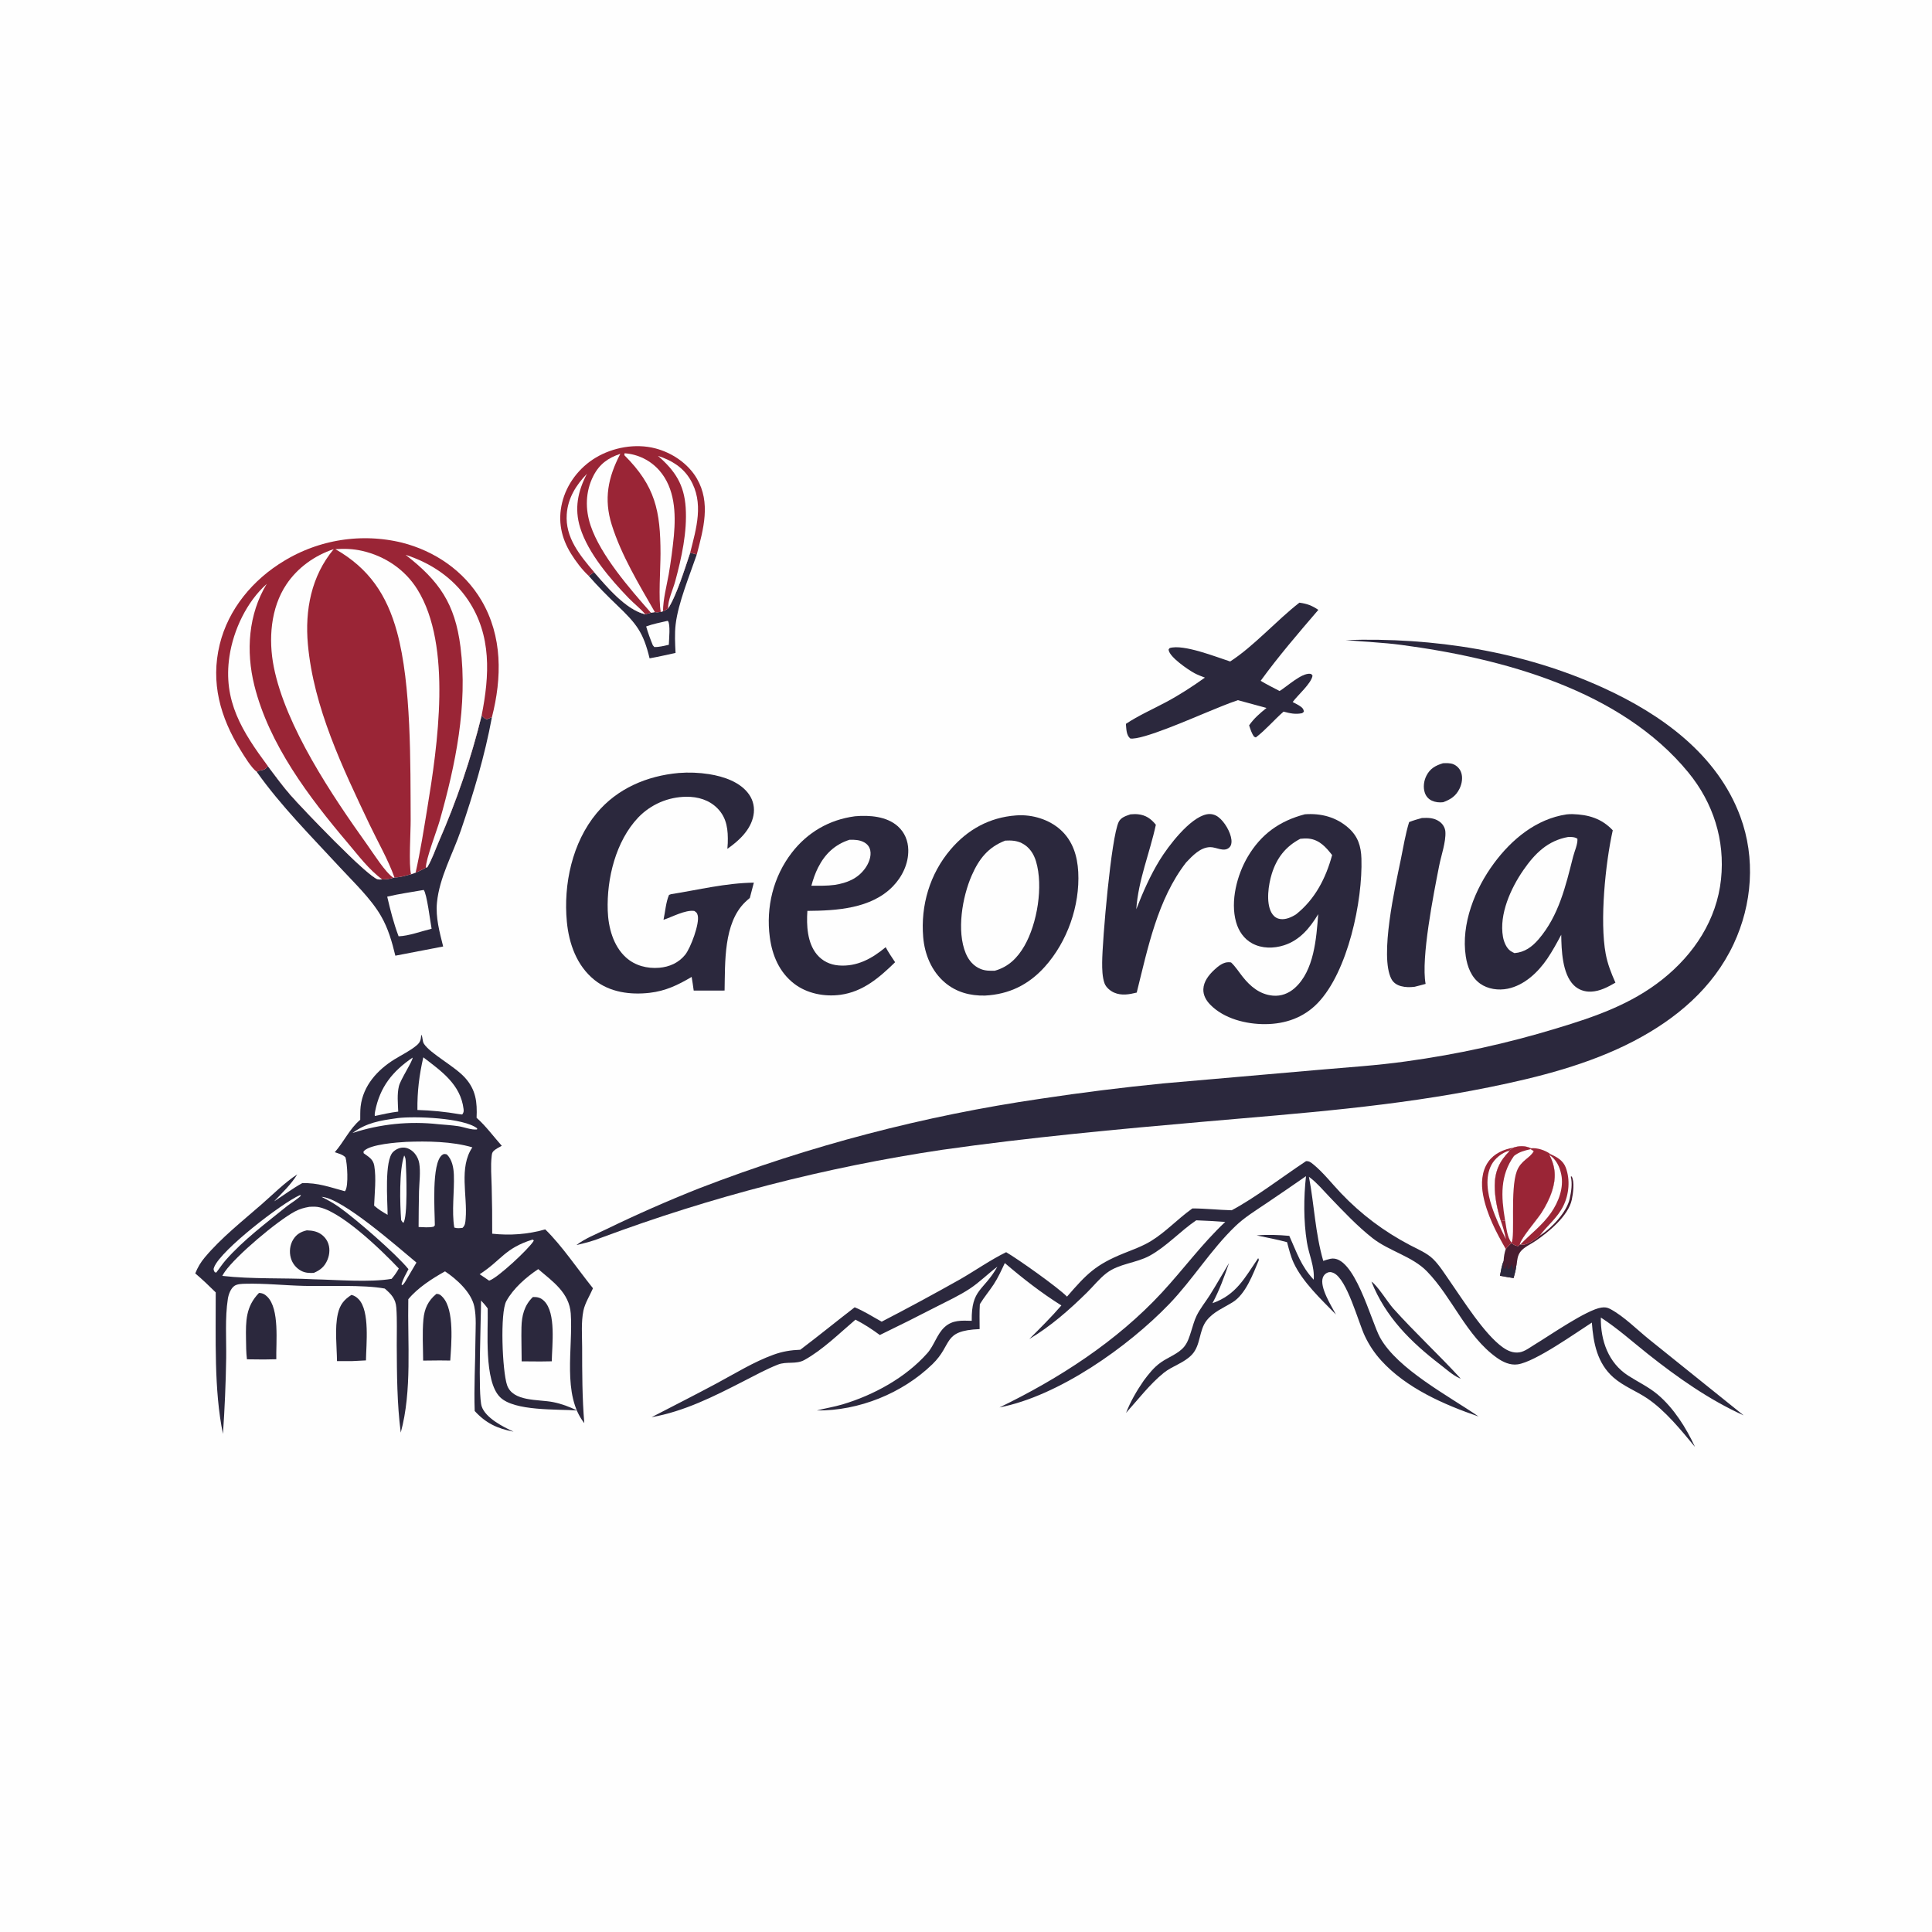 <?xml version="1.0" encoding="utf-8" ?>
<svg xmlns="http://www.w3.org/2000/svg" xmlns:xlink="http://www.w3.org/1999/xlink" width="1024" height="1024">
	<path fill="#FEFEFE" d="M0 0L1024 0L1024 1024L0 1024L0 0Z"/>
	<path fill="#491D30" d="M816.099 654.925C816.216 654.853 816.334 654.783 816.449 654.709C822.463 650.85 830.419 642.482 831.987 635.308C832.811 631.537 833.482 627.417 832.553 623.633L832.992 623.499C834.683 626.191 833.745 632.807 833.077 635.898C831.229 644.449 820.852 652.978 813.927 657.692C811.427 659.393 807.54 661.107 805.765 663.572C804.306 665.6 804.181 667.731 803.882 670.123C803.805 670.74 803.859 670.499 803.61 671.086C803.448 673.193 802.741 675.35 802.232 677.401C799.819 677.055 797.417 676.601 795.015 676.186C795.515 673.439 796.004 670.819 796.947 668.181C797.086 665.962 797.386 664.099 798.09 661.987C798.982 660.828 800.009 659.878 801.073 658.883C802.493 659.768 803.121 660.401 804.818 660.425L805.513 659.587L805.881 659.535C806.208 659.606 806.528 659.723 806.861 659.746C809.503 659.927 814.187 656.676 816.099 654.925Z"/>
	<path fill="#2B283D" d="M796.947 668.181C796.788 669.748 796.682 670.853 797.223 672.382L797.738 672.411C798.422 671.267 799.09 670.13 799.699 668.943C799.348 669.98 798.599 671.536 798.976 672.587L799.678 672.596C800.353 671.852 800.705 671.459 800.89 670.458L800.922 671.212L801.149 669.742C801.668 670.975 801.873 672.03 802.083 673.338C802.484 672.528 802.795 671.852 802.963 670.96L803.61 671.086C803.448 673.193 802.741 675.35 802.232 677.401C799.819 677.055 797.417 676.601 795.015 676.186C795.515 673.439 796.004 670.819 796.947 668.181Z"/>
	<path fill="#2B283D" d="M726.896 679.294C729.756 680.921 735.698 690.43 738.355 693.401C749.826 706.227 762.572 717.972 774.198 730.686C774.011 730.621 773.819 730.569 773.636 730.492C770.089 728.991 766.427 725.636 763.364 723.283C747.704 711.254 734.364 698.044 726.896 679.294Z"/>
	<path fill="#2B283D" d="M764.774 404.539C766.549 404.455 768.72 404.37 770.379 405.083Q770.712 405.228 771.03 405.404Q771.348 405.58 771.647 405.786Q771.947 405.993 772.224 406.227Q772.502 406.461 772.756 406.721Q773.01 406.982 773.237 407.265Q773.464 407.549 773.663 407.853Q773.862 408.158 774.03 408.48Q774.198 408.802 774.334 409.139C775.438 411.905 774.888 415.311 773.622 417.927C771.692 421.911 768.945 423.68 764.921 425.192C762.892 425.439 760.791 425.222 758.913 424.361C757.129 423.542 755.858 422.104 755.213 420.255C754.192 417.328 754.646 413.86 756.035 411.132C757.975 407.319 760.821 405.771 764.774 404.539Z"/>
	<path fill="#9A2536" d="M821.61 611.605C825.098 613.222 828.42 614.972 829.869 618.774C832.331 625.231 831.61 633 828.624 639.105C825.473 645.547 820.224 649.405 816.099 654.925C814.187 656.676 809.503 659.927 806.861 659.746C806.528 659.723 806.208 659.606 805.881 659.535L805.513 659.587C805.967 656.437 814.706 646.376 816.937 642.901C819.266 639.273 821.25 635.436 822.59 631.329C824.836 624.439 824.524 618.575 821.235 612.145L821.61 611.605Z"/>
	<path fill="#FEFEFE" d="M821.235 612.145C824.831 614.54 826.635 618.337 827.498 622.486C828.959 629.515 826.051 637.062 822.08 642.798C817.491 649.426 811.375 653.843 805.881 659.535L805.513 659.587C805.967 656.437 814.706 646.376 816.937 642.901C819.266 639.273 821.25 635.436 822.59 631.329C824.836 624.439 824.524 618.575 821.235 612.145Z"/>
	<path fill="#2B283D" d="M231.255 685.813C231.493 685.816 231.732 685.797 231.968 685.824C233.128 685.954 234.014 686.831 234.758 687.653C240.933 694.489 239.206 712.454 238.642 721.122L233.046 721.059L224.273 721.147C224.238 713.999 223.762 706.474 224.411 699.363C224.931 693.67 226.852 689.458 231.255 685.813Z"/>
	<path fill="#2B283D" d="M186.271 686.329C187.788 686.665 189.045 687.519 190.11 688.637C196.138 694.959 194.07 712.699 193.967 721.043L186.836 721.402L178.613 721.408C178.525 713.48 177.308 703.93 179.1 696.219C180.191 691.521 182.274 688.893 186.271 686.329Z"/>
	<path fill="#2B283D" d="M137.255 685.296C139.112 685.307 140.373 685.999 141.667 687.279C148.273 693.809 146.234 711.483 146.446 720.431L139.875 720.554L130.884 720.462C130.434 716.902 130.446 713.177 130.388 709.582C130.236 700.155 130.266 692.512 137.255 685.296Z"/>
	<path fill="#2B283D" d="M282.46 687.432C284.909 687.389 286.587 687.78 288.373 689.522C294.872 695.864 292.565 713.161 292.452 721.521L286.47 721.61L276.49 721.539C276.497 715.538 276.25 709.518 276.387 703.519C276.529 697.327 277.868 691.835 282.46 687.432Z"/>
	<path fill="#2B283D" d="M666.829 666.893C667.197 667.265 666.979 666.987 667.21 667.883C664.182 675.153 660.27 685.892 653.361 690.194C648.528 693.202 643.286 695.186 639.595 699.816C635.384 705.098 636.514 712.912 631.735 717.995C627.562 722.433 621.412 723.923 616.774 727.67C609.452 733.587 603.143 741.852 596.838 748.839C599.226 742.726 602.493 737.138 606.206 731.744C608.908 728.154 611.54 724.74 615.263 722.112C619.21 719.326 624.664 717.501 627.717 713.689C629.595 711.345 630.428 708.454 631.328 705.644C632.207 702.899 632.961 699.94 634.227 697.348C636.09 693.533 639.005 689.988 641.274 686.384C644.773 680.824 648.006 675.074 651.4 669.445C648.874 676.79 646.314 683.847 642.635 690.724C655.288 686.294 659.767 677.232 666.829 666.893Z"/>
	<path fill="#2B283D" d="M365.803 292.986L369.31 293.877C365.551 304.907 359.468 319.53 358.119 330.854C357.514 335.932 357.812 340.985 358.051 346.075C353.477 347.05 348.9 348.129 344.293 348.932C340.974 335.135 337.372 330.64 327.221 320.926C321.919 315.851 316.792 310.706 311.973 305.165C313.049 304.641 313.912 303.915 314.857 303.19C321.34 310.705 331.852 323.304 342.029 325.581L345.015 324.776L347.087 324.415C348.257 324.681 349.069 324.499 350.229 324.293L351.406 323.993C352.413 323.574 353.217 323.123 354.109 322.494C358.623 315.597 363.022 301.17 365.803 292.986Z"/>
	<path fill="#FEFEFE" d="M353.701 329.085L353.996 329.113C355.446 330.777 354.557 339.101 354.491 341.756C351.981 342.279 349.376 343.034 346.803 342.933L346.019 342.021C344.657 338.719 343.47 335.468 342.48 332.036C346.048 330.679 349.984 329.972 353.701 329.085Z"/>
	<path fill="#9A2536" d="M802.093 608.277C805.358 607.225 808.274 607.185 811.426 608.614C814.631 608.217 819.044 609.655 821.61 611.605L821.235 612.145C824.524 618.575 824.836 624.439 822.59 631.329C821.25 635.436 819.266 639.273 816.937 642.901C814.706 646.376 805.967 656.437 805.513 659.587L804.818 660.425C803.121 660.401 802.493 659.768 801.073 658.883C800.009 659.878 798.982 660.828 798.09 661.987C792.998 653.206 787.998 643.517 786.087 633.466C784.949 627.483 785.226 620.81 788.868 615.685C791.946 611.353 797.001 609.16 802.093 608.277Z"/>
	<path fill="#FEFEFE" d="M799.741 609.94L799.91 610.299C794.737 615.425 792.281 620.995 792.243 628.322C792.211 634.573 793.543 640.802 795.356 646.758C796.547 650.084 797.461 653.297 798.172 656.758C795.316 651.224 792.543 645.176 790.621 639.246C788.421 632.456 786.997 623.91 790.525 617.342C792.331 613.981 796.065 610.953 799.741 609.94Z"/>
	<path fill="#FEFEFE" d="M802.093 608.277C805.358 607.225 808.274 607.185 811.426 608.614L811.262 609.091L812.903 610.127C810.915 613.924 806.152 614.909 803.954 620.719C800.34 630.275 803.113 655.448 801.15 658.613C798.773 655.758 798.413 650.567 797.772 647.021L795.356 646.758C793.543 640.802 792.211 634.573 792.243 628.322C792.281 620.995 794.737 615.425 799.91 610.299L799.741 609.94L802.093 608.277Z"/>
	<path fill="#9A2536" d="M802.093 608.277C805.358 607.225 808.274 607.185 811.426 608.614L811.262 609.091C807.898 609.854 805.244 610.5 802.463 612.668C794.993 623.06 795.635 634.192 797.648 646.293L797.772 647.021L795.356 646.758C793.543 640.802 792.211 634.573 792.243 628.322C792.281 620.995 794.737 615.425 799.91 610.299L799.741 609.94L802.093 608.277Z"/>
	<path fill="#2B283D" d="M753.641 433.558C756.94 433.387 759.968 433.417 762.823 435.366C764.652 436.615 765.958 438.681 766.087 440.908C766.401 446.313 763.877 453.348 762.804 458.786C759.882 473.6 753.061 507.935 755.603 521.486C753.684 522.036 751.74 522.508 749.807 523.01C747.345 523.314 744.994 523.333 742.576 522.681C740.425 522.101 738.563 520.932 737.496 518.927C731.059 506.838 739.585 469.504 742.412 455.753C743.779 449.105 744.873 442.203 746.86 435.722C749.079 434.824 751.341 434.203 753.641 433.558Z"/>
	<path fill="#2B283D" d="M688.707 319.43C692.797 319.978 695.328 320.937 698.753 323.24C688.318 335.395 677.577 347.878 668.169 360.849C671.426 362.797 674.851 364.492 678.215 366.251C682.164 363.863 689.813 356.636 694.386 357.129C695.198 357.216 695.21 357.525 695.671 358.107C695.066 362.245 687.753 368.482 685.147 372.088C686.548 372.851 688.173 373.597 689.45 374.549C690.536 375.359 690.907 375.911 691.099 377.226L690.189 377.992C686.549 378.749 683.824 378.092 680.31 377.175C675.277 381.564 670.93 386.808 665.616 390.857L664.718 390.482C663.356 388.666 662.782 386.582 662.059 384.458C664.616 380.751 667.803 378.034 671.279 375.23L656.112 371.106C650.561 372.962 645.155 375.307 639.732 377.504C632.636 380.367 605.047 392.547 599.035 391.392C596.891 389.587 597.003 386.262 596.745 383.667C603.376 379.251 611.015 375.884 618.053 372.123C625.252 368.277 631.99 363.891 638.624 359.151C636.737 358.412 634.78 357.728 633.001 356.75C629.573 354.866 620.181 348.451 619.44 344.679C619.304 343.985 619.474 344.102 619.995 343.475C627.342 341.291 644.654 348.242 652.006 350.6C664.379 342.667 676.675 328.769 688.707 319.43Z"/>
	<path fill="#2B283D" d="M255.276 379.234C256.306 380.218 256.754 380.947 258.177 381.206L258.79 380.927C259.431 380.641 260.065 380.392 260.724 380.155C256.983 400.435 250.944 420.583 244.278 440.091C239.974 452.685 232.928 464.945 231.604 478.359C230.823 486.271 232.987 494.046 234.884 501.654L209.537 506.535C207.76 499.166 205.736 492.018 201.886 485.406C196.466 476.1 187.546 467.72 180.269 459.836C165.258 443.573 148.883 427.179 136.09 409.089C137.124 408.44 136.651 408.597 137.794 408.395C140.083 407.989 140.49 407.867 142.001 406.102C145.899 411.237 149.716 416.522 153.958 421.379C159.752 428.014 194.727 464.681 200.256 466.048C200.951 466.22 201.866 466.13 202.583 466.098C204.644 466.014 206.523 466.008 208.466 465.211L209.064 465.041C211.882 465.141 215.111 464.019 217.87 463.365L220.285 462.49C222.232 461.785 223.937 460.867 225.739 459.852L226.459 459.651C228.926 455.605 230.586 450.637 232.471 446.277Q239.601 430.037 245.313 413.245Q251.025 396.453 255.276 379.234Z"/>
	<path fill="#FEFEFE" d="M224.564 471.698C226.229 473.446 228.09 488.781 228.758 492.255C223.426 493.549 216.683 496.08 211.265 496.26C208.661 489.37 206.9 482.397 205.23 475.242C211.551 473.732 218.159 472.845 224.564 471.698Z"/>
	<path fill="#2B283D" d="M602.252 481.93C605.719 472.988 609.645 464.017 614.679 455.838C619.234 448.439 630.557 433.473 639.506 431.622C641.687 431.171 643.821 431.651 645.623 432.965C648.988 435.422 652.29 441.038 652.699 445.209C652.841 446.661 652.636 448.222 651.486 449.255C648.674 451.778 644.652 448.95 641.43 449.001C636.186 449.084 632.04 453.581 628.68 457.1C613.5 476.641 608.353 502.61 602.486 526.09C598.538 527.075 594.417 527.804 590.532 526.113C588.487 525.222 586.208 523.343 585.429 521.195C584.219 517.864 584.149 513.567 584.17 510.058C584.237 498.705 588.9 443.749 592.962 435.584C594.151 433.194 596.819 432.442 599.142 431.622C600.439 431.533 601.752 431.44 603.049 431.566C607.259 431.973 610.021 433.916 612.629 437.131C609.391 452.158 603.319 466.388 602.252 481.93Z"/>
	<path fill="#2B283D" d="M452.937 432.679C453.039 432.665 453.139 432.646 453.241 432.637C460.831 431.981 469.981 432.645 475.896 437.969C479.51 441.222 481.312 445.653 481.408 450.476C481.552 457.749 478.19 464.724 473.175 469.858C461.689 481.62 443.358 482.682 427.928 482.792C427.411 490.46 427.846 499.714 432.98 505.901C435.88 509.397 439.956 511.328 444.453 511.699C454.183 512.502 462.214 508.055 469.421 502.031C470.91 504.8 472.692 507.386 474.431 510.002C466.051 518.148 457.454 525.639 445.425 527.265C437.019 528.401 427.718 526.62 420.933 521.39C413.064 515.324 409.286 506.399 408.013 496.747C405.908 480.796 409.856 464.64 419.728 451.869C428.02 441.142 439.542 434.475 452.937 432.679Z"/>
	<path fill="#FEFEFE" d="M450.23 445.101C452.893 445.019 455.599 445.12 457.992 446.433C459.664 447.349 460.838 448.77 461.245 450.648C461.951 453.912 460.432 457.627 458.551 460.234C454.569 465.752 448.944 467.96 442.488 469.003C438.38 469.572 434.186 469.449 430.045 469.47C430.952 466.13 432.048 462.892 433.615 459.798C437.245 452.63 442.479 447.614 450.23 445.101Z"/>
	<path fill="#9A2536" d="M311.973 305.165C308.515 301.982 305.156 297.513 302.667 293.5C297.452 285.088 295.605 276.171 297.924 266.485C300.296 256.582 306.957 247.859 315.661 242.623C324.882 237.075 336.844 234.927 347.319 237.64C356.164 239.932 364.713 245.666 369.35 253.63C376.836 266.486 372.809 280.462 369.31 293.877L365.803 292.986C363.022 301.17 358.623 315.597 354.109 322.494C353.217 323.123 352.413 323.574 351.406 323.993L350.229 324.293C349.069 324.499 348.257 324.681 347.087 324.415L345.015 324.776L342.029 325.581C331.852 323.304 321.34 310.705 314.857 303.19C313.912 303.915 313.049 304.641 311.973 305.165Z"/>
	<path fill="#FEFEFE" d="M348.742 241.632C355.796 243.917 361.855 247.517 365.782 254.029C373.282 266.464 369.054 279.984 365.803 292.986C363.022 301.17 358.623 315.597 354.109 322.494C353.927 318.174 356.716 312.388 357.868 308.138C361.244 295.677 364.28 282.003 363.427 269.039C362.626 256.859 357.829 249.52 348.742 241.632Z"/>
	<path fill="#FEFEFE" d="M314.857 303.19C307.354 294.309 299.51 284.954 300.391 272.523C300.994 264.015 305.304 257.121 311.076 251.133C306.252 260.376 304.335 269.512 307.502 279.678C311.736 293.269 323.456 306.9 333.284 317.076C336.059 319.95 339.483 322.555 342.029 325.581C331.852 323.304 321.34 310.705 314.857 303.19Z"/>
	<path fill="#FEFEFE" d="M331.043 240.239Q331.702 240.285 332.359 240.363Q333.015 240.441 333.667 240.552Q334.318 240.662 334.964 240.804Q335.609 240.945 336.247 241.119Q336.885 241.292 337.514 241.496Q338.143 241.7 338.76 241.935Q339.378 242.169 339.984 242.434Q340.59 242.698 341.182 242.992Q341.774 243.286 342.351 243.608Q342.928 243.93 343.489 244.28Q344.049 244.63 344.592 245.007Q345.135 245.384 345.659 245.787Q346.183 246.19 346.686 246.619Q347.19 247.047 347.672 247.499Q348.154 247.951 348.613 248.427Q349.072 248.902 349.508 249.399C357.747 258.899 358.235 271.964 357.181 283.873Q356.17 294.233 354.419 304.493C353.26 310.91 351.487 317.461 351.406 323.993L350.229 324.293C348.918 318.003 350.091 300.926 350.086 293.455C350.069 270.695 347.304 257.611 330.914 241.257L331.043 240.239Z"/>
	<path fill="#FEFEFE" d="M345.015 324.776C333.94 312.201 318.354 294.352 313.05 278.599C310.113 269.875 310.252 260.556 314.489 252.26C317.698 245.979 322.272 242.71 328.78 240.542C322.276 253.001 319.937 264.47 324.241 278.176C329.311 294.318 338.704 309.81 347.087 324.415L345.015 324.776Z"/>
	<path fill="#2B283D" d="M359.708 409.7Q363.753 409.38 367.807 409.537Q371.862 409.693 375.87 410.323C383.509 411.541 392.398 414.45 397.015 421.074C399.312 424.369 400.089 428.257 399.348 432.201C397.911 439.849 391.631 445.674 385.516 449.896C385.62 448.897 385.698 447.911 385.729 446.907C385.943 440.042 385.378 433.638 380.288 428.459C375.888 423.982 369.911 422.227 363.75 422.304Q362.86 422.311 361.971 422.362Q361.083 422.413 360.198 422.509Q359.313 422.605 358.433 422.744Q357.554 422.884 356.683 423.067Q355.812 423.25 354.951 423.477Q354.09 423.703 353.242 423.972Q352.393 424.241 351.559 424.552Q350.725 424.863 349.908 425.216Q349.09 425.568 348.292 425.96Q347.493 426.353 346.714 426.785Q345.936 427.217 345.18 427.687Q344.424 428.157 343.693 428.665Q342.962 429.172 342.256 429.715Q341.551 430.258 340.874 430.836Q340.197 431.413 339.549 432.024Q338.901 432.635 338.285 433.277C326.358 445.85 321.525 465.701 322.109 482.657C322.414 491.526 325.011 501.404 331.832 507.528C336.64 511.845 343.062 513.468 349.414 512.938C354.825 512.486 359.734 510.294 363.177 506.016C366.03 502.469 370.927 489.427 369.8 485.155C369.43 483.754 369.115 483.588 367.985 482.821C363.221 482.157 356.253 486.006 351.671 487.517C352.596 483.298 352.9 478.272 354.592 474.332L355.609 473.949C370.343 471.612 384.538 468.03 399.555 467.823Q398.52 471.896 397.418 475.951Q396.128 477.002 394.926 478.153C383.437 489.341 384.364 510.109 384.046 525.011Q375.862 524.959 367.679 525.023C367.39 522.605 366.96 520.193 366.59 517.786C359.352 522.085 352.751 525.254 344.303 526.217C334.137 527.375 323.258 525.984 315.07 519.392C305.693 511.842 301.555 500.2 300.444 488.547C298.558 468.762 303.283 446.595 316.2 431.046C327.133 417.885 342.955 411.21 359.708 409.7Z"/>
	<path fill="#2B283D" d="M691.601 431.592C700.161 430.949 708.292 433.076 714.789 438.88C719.76 443.322 721.375 448.517 721.583 455.013C722.301 477.46 714.44 515.008 698.405 531.651C690.935 539.405 681.232 542.74 670.633 542.813C660.491 542.883 648.665 539.941 641.383 532.419C639.238 530.202 637.682 527.45 637.801 524.286C637.957 520.177 640.696 516.746 643.571 514.053C645.647 512.109 648.507 509.77 651.517 510.007C651.843 510.033 652.167 510.075 652.492 510.109C654.871 512.346 656.638 515.184 658.663 517.736C662.769 522.912 667.796 527.099 674.665 527.712C679.018 528.1 683.009 526.556 686.241 523.675C696.528 514.507 697.692 497.361 698.678 484.532C694.292 491.797 688.939 498.354 680.518 501.033C675.05 502.772 668.87 502.805 663.729 500.04C659.301 497.659 656.482 493.465 655.141 488.695C652.019 477.59 655.654 463.67 661.388 453.99C668.461 442.049 678.284 435.073 691.601 431.592Z"/>
	<path fill="#FEFEFE" d="M689.18 444.577C690.717 444.407 692.196 444.314 693.74 444.49C699.348 445.127 702.8 449.034 706.051 453.205C702.733 465.458 696.989 476.656 686.895 484.652C686.615 484.819 686.337 484.99 686.055 485.153C683.572 486.587 680.437 487.764 677.572 486.885C675.867 486.362 674.657 485.145 673.826 483.598C670.922 478.191 672.31 468.826 674.069 463.159C676.666 454.797 681.375 448.659 689.18 444.577Z"/>
	<path fill="#2B283D" d="M830.273 431.651C831.383 431.525 832.447 431.474 833.563 431.507C841.935 431.758 848.908 433.822 854.8 440.072C850.886 457.457 847.819 488.213 851.055 505.558C852.065 510.975 853.983 515.811 856.213 520.83C852.229 523.125 848.041 525.384 843.335 525.586C839.9 525.734 836.574 524.605 834.117 522.158C828.008 516.074 827.596 503.518 827.49 495.437C825.181 499.768 822.886 503.971 820.145 508.051C815.231 515.307 807.969 522.222 799.106 524.037C794.213 525.039 788.573 524.273 784.459 521.309C779.797 517.95 777.732 512.388 776.894 506.897C774.277 489.752 781.786 471.113 791.841 457.546C801.291 444.795 814.226 434.08 830.273 431.651Z"/>
	<path fill="#FEFEFE" d="M831.238 443.601C832.867 443.566 834.701 443.599 836.065 444.555C836.301 447.389 834.5 451.236 833.782 454.062C829.854 469.532 826.255 485.255 815.53 497.779C812.067 501.824 808.122 504.742 802.704 505.169C801.96 504.814 801.184 504.447 800.514 503.962C798.332 502.382 797.058 499.092 796.605 496.54C794.477 484.555 800.806 470.71 807.452 461.12C813.539 452.336 820.359 445.523 831.238 443.601Z"/>
	<path fill="#2B283D" d="M538.392 432.205C538.624 432.187 538.856 432.167 539.088 432.153C547.225 431.655 556.052 434.328 562.123 439.819C568.613 445.69 571.038 453.694 571.486 462.161C572.433 480.019 565.699 499.163 553.727 512.458C545.187 521.943 534.822 527.025 522.068 527.674C514.228 527.842 506.928 525.93 500.864 520.81C493.762 514.813 490.077 505.838 489.313 496.723C487.898 479.852 492.831 463.156 503.867 450.201C512.883 439.62 524.51 433.246 538.392 432.205Z"/>
	<path fill="#FEFEFE" d="M532.789 445.546C535.893 445.375 538.852 445.499 541.677 446.947C545.578 448.949 547.899 452.475 549.125 456.6C553.037 469.76 549.762 489.434 543.016 501.247C539.374 507.625 534.521 512.495 527.273 514.503C524.687 514.562 522.277 514.587 519.824 513.609C516.044 512.101 513.446 509.043 511.897 505.352C506.927 493.508 510.041 475.382 515.037 464C518.862 455.282 523.719 449.029 532.789 445.546Z"/>
	<path fill="#2B283D" d="M692.237 615.423C693.88 615.358 694.723 616.038 695.945 617.027C701.349 621.403 705.929 627.353 710.745 632.407C721.488 643.679 733.444 652.626 747.206 659.88C751.239 662.005 756.317 664.093 759.59 667.326C762.925 670.619 765.481 674.782 768.155 678.612C775.412 689.006 786.644 707.059 796.456 714.081C799.077 715.957 802.022 717.263 805.301 716.776C808.221 716.342 811.111 714.015 813.606 712.516C821.224 707.94 841.033 694.139 848.772 693.042C850.575 692.787 851.847 692.925 853.463 693.794C860.856 697.765 867.685 704.788 874.248 710.044L924.182 750.181C905.861 741.915 889.091 730.079 873.405 717.637C865.251 711.168 857.236 703.954 848.483 698.318C848.297 710.437 852.421 722.353 863.03 729.156C868.263 732.512 873.817 735.099 878.614 739.133C887.074 746.246 893.825 756.956 898.381 766.905C891.034 758.042 882.671 747.65 873.104 741.195C867.259 737.251 860.482 734.763 855.143 730.075C846.568 722.544 844.507 711.856 843.717 701C835.351 706.343 813.693 721.82 804.387 723.147C800.365 723.721 796.512 721.882 793.315 719.604C777.18 708.103 769.823 687.727 756.3 673.836C748.532 665.855 736.239 663.129 727.435 656.203C719.257 649.771 711.991 641.994 704.79 634.509C701.421 631.008 698.115 626.997 694.228 624.079C694.078 623.966 693.925 623.859 693.773 623.749C696.617 638.74 697.059 653.438 701.349 668.294C702.601 667.894 703.896 667.434 705.185 667.175C717.768 664.648 726.73 700.492 731.502 709.014C740.874 725.755 767.778 739.838 783.675 750.769C765.333 744.488 745.263 735.682 732.026 721.052Q729.405 718.17 727.241 714.931Q725.076 711.692 723.416 708.168C719.897 700.804 714.021 677.999 706.846 674.717C705.624 674.158 704.576 674.01 703.337 674.635Q702.957 674.827 702.62 675.087Q702.283 675.346 702.001 675.665Q701.719 675.984 701.502 676.35Q701.285 676.716 701.141 677.116C699.299 682.246 705.689 692.229 708.07 696.7C700.345 688.828 690.3 679.399 685.642 669.273C684.059 665.832 683.156 662.028 682.162 658.381C676.88 656.931 671.416 655.946 666.059 654.793C671.867 654.286 677.55 654.511 683.349 655.034C687.376 663.911 689.51 670.999 696.302 678.274C696.82 671.151 693.765 665.195 692.674 658.307C690.886 647.028 690.968 634.754 692.203 623.393Q681.624 630.742 670.948 637.95C665.4 641.7 659.638 645.222 654.788 649.877C641.718 662.421 632.221 678.15 619.717 691.158C597.881 713.846 561.101 739.918 529.751 745.964C561.269 730.706 591.901 710.948 615.815 685.1C627.306 672.68 637.006 659.308 649.401 647.645Q641.727 647.072 634.036 646.789C625.581 652.506 618.282 660.692 609.338 665.573C602.103 669.522 593.189 669.663 586.509 674.756C582.697 677.663 579.518 681.728 576.092 685.095C566.696 694.325 556.902 702.959 545.535 709.722C551.375 703.9 557.155 698.16 562.554 691.919C551.909 685.243 542.116 677.603 532.575 669.449C530.736 673.334 529.021 677.18 526.657 680.788C524.319 684.356 521.545 687.586 519.337 691.247C519.057 695.616 519.222 700.064 519.223 704.443C499.266 705.271 505.172 712.415 494.226 723.033C478.218 738.561 455.154 747.81 432.914 747.585C437.462 746.402 442.088 745.694 446.612 744.342C463.071 739.425 479.989 730.201 491.483 717.232C495.155 713.089 496.611 707.063 500.679 703.371C504.923 699.519 509.702 699.926 515.039 700.054C514.793 683.002 521.269 684.422 528.62 671.388C523.612 675.107 519.286 679.558 514.03 683.023C508.422 686.719 502.199 689.582 496.227 692.637Q481.377 700.311 466.328 707.585C462.224 704.547 457.965 701.779 453.422 699.444C445.008 706.588 435.958 715.539 426.312 720.84C421.906 723.262 416.884 721.443 412.274 723.275C405.92 725.8 399.869 729.12 393.791 732.234C378.28 740.182 362.668 748.064 345.35 751.142C356.841 745.191 368.366 739.366 379.78 733.248C389.593 727.988 399.567 721.773 410.034 718.001C414.801 716.284 419.125 715.586 424.17 715.389C433.904 708.045 443.334 700.328 452.997 692.897C457.905 694.882 462.663 697.961 467.314 700.514Q488.31 689.642 508.91 678.038C517.027 673.359 524.889 667.822 533.281 663.686C539.483 667.295 560.61 682.222 565.536 687.239C575.949 675.237 580.64 670.345 595.51 664.328C600.413 662.344 605.536 660.546 610.063 657.771C617.793 653.033 624.135 646.145 631.491 640.861L632.016 640.489C638.929 640.498 645.895 641.302 652.825 641.467C665.268 634.857 680.089 623.453 692.237 615.423Z"/>
	<path fill="#2B283D" d="M713.252 339.246C759.845 337.765 806.94 345.057 849.561 364.473C880.52 378.575 910.233 399.811 922.431 432.863C930.553 454.871 928.739 479.269 918.84 500.395C907.916 523.707 888.335 540.134 865.855 551.84C842.141 564.189 815.338 570.974 789.29 576.263C738.794 586.514 689.665 590.008 638.559 594.474C592.191 598.526 545.515 602.847 499.425 609.416Q476.291 612.864 453.368 617.514Q430.446 622.164 407.797 628.004Q385.148 633.845 362.835 640.859Q340.522 647.874 318.606 656.043C314.429 657.75 309.902 658.889 305.515 659.914C310.025 656.423 316.024 654.092 321.139 651.612Q345.445 639.799 370.568 629.841Q381.52 625.613 392.585 621.693Q403.651 617.773 414.822 614.165Q425.994 610.557 437.262 607.263Q448.529 603.969 459.885 600.992Q471.241 598.015 482.676 595.357Q494.11 592.699 505.615 590.363Q517.12 588.026 528.685 586.013Q540.251 584 551.868 582.311Q584.057 577.444 616.453 574.24L698.612 567.068C714.118 565.702 729.814 564.732 745.225 562.557Q765.514 559.78 785.516 555.388Q805.518 550.997 825.104 545.02C845.239 538.946 864.533 532.328 881.227 519.009C897.896 505.71 909.909 487.539 912.179 466.006C914.363 445.291 908.054 425.538 894.881 409.45C859.054 365.695 796.199 348.89 742.545 341.792C732.825 340.506 723.007 340.191 713.252 339.246Z"/>
	<path fill="#2B283D" d="M223.282 548.399C224.213 549.881 223.748 551.804 224.747 553.306C228.234 558.551 240.952 565.108 246.461 571.208C252.296 577.67 252.961 584.187 252.6 592.459C257.417 596.675 261.659 602.476 265.95 607.298C264.528 608.062 262.894 608.887 261.694 609.975C260.786 610.799 260.724 611.659 260.589 612.814C259.984 618.02 260.483 623.675 260.598 628.924Q260.947 641.405 260.873 653.89C270.367 654.904 279.76 654.253 288.976 651.597C297.718 660.05 306.455 673.089 314.293 682.806C312.696 686.544 310.058 690.646 309.238 694.596C307.949 700.802 308.539 707.742 308.544 714.083C308.554 727.586 308.568 740.816 309.684 754.295C297.799 739.198 303.816 714.337 302.512 696.192C301.721 685.177 292.961 679.232 285.272 672.66C278.89 676.919 272.141 682.8 268.367 689.594C264.945 695.754 266.241 726.67 268.735 734.076C271.765 743.069 285.366 741.588 293.129 743.142C297.691 744.055 301.681 745.571 305.867 747.585C295.255 746.795 272.63 748.03 265.059 740.537C256.371 731.937 258.809 705.239 258.482 693.494C257.433 691.966 256.229 690.664 254.967 689.311C254.965 699.041 253.244 739.275 255.311 745.427C257.381 751.589 266.651 756.253 272.205 758.817C263.637 757.18 257.533 754.347 251.603 747.861C251.149 735.378 251.925 722.646 251.991 710.128C252.028 704.413 252.571 698.049 251.377 692.445C249.78 684.958 242.086 677.983 235.872 673.846C229.085 677.634 221.383 682.57 216.407 688.619C215.942 711.716 218.491 736.967 212.405 759.323C210.433 744.063 210.367 728.409 210.286 713.048C210.251 706.467 210.531 699.719 210.064 693.165C209.721 688.361 207.377 685.94 203.932 682.965C192.824 680.865 173.436 681.835 161.316 681.55C150.918 681.306 140.318 680.141 129.942 680.418C128.172 680.465 125.682 680.505 124.176 681.593C122.231 682.999 121.112 686.162 120.762 688.428C119.2 698.52 120.015 709.678 119.878 719.888Q119.562 739.959 118.172 759.984C113.332 736.821 114.442 708.795 114.338 685C110.8 681.486 107.291 678.158 103.49 674.925C104.793 671.711 106.317 669.105 108.537 666.454C117.231 656.075 128.592 647.124 138.751 638.232C144.778 632.958 150.858 626.839 157.549 622.445C154.279 627.8 149.573 632.223 145.27 636.742C150.291 633.58 154.937 629.968 160.162 627.108C168.383 626.786 174.981 629.286 182.775 631.378C182.864 631.273 182.967 631.179 183.041 631.063C184.791 628.33 184.073 616.686 183.112 613.436C181.618 611.865 179.441 611.393 177.438 610.705C182.339 605.107 185.253 598.294 190.931 593.512C190.975 591.178 190.866 588.771 191.142 586.451C192.459 575.381 200.02 567.077 209.175 561.419C212.98 559.068 217.327 556.99 220.766 554.115C222.896 552.333 223.039 551.046 223.282 548.399Z"/>
	<path fill="#FEFEFE" d="M214.234 612.398C214.996 613.621 215.009 614.794 215.087 616.179C215.356 620.976 216.222 645.408 213.744 648.172C213.293 647.72 212.978 647.228 212.618 646.704C211.984 637.913 211.471 620.322 214.234 612.398Z"/>
	<path fill="#FEFEFE" d="M158.989 633.421L159.487 633.569C159.378 634.453 153.382 638.263 152.235 639.191C141.104 648.204 129.128 657.095 119.64 667.881C117.788 669.986 116.301 672.341 114.562 674.537L113.787 674.237C113.177 673.017 112.985 672.885 113.534 671.54C117.272 662.381 149.44 637.6 158.989 633.421Z"/>
	<path fill="#FEFEFE" d="M210.317 592.685C210.414 592.666 210.511 592.64 210.609 592.628C219.745 591.493 245.816 592.443 252.921 598.067L252.822 598.627C249.605 598.944 246.017 597.352 242.807 596.883C239.364 596.381 235.844 596.16 232.377 595.86Q229.51 595.537 226.629 595.368Q223.749 595.199 220.863 595.185Q217.978 595.17 215.096 595.31Q212.214 595.45 209.343 595.744Q206.473 596.038 203.622 596.485Q200.772 596.932 197.949 597.531Q195.126 598.13 192.34 598.879Q189.553 599.629 186.811 600.526C194.393 595.026 201.286 593.932 210.317 592.685Z"/>
	<path fill="#FEFEFE" d="M282.281 656.993L282.933 657.466C282.86 657.606 282.797 657.753 282.715 657.888C280.307 661.854 263.79 677.379 259.254 678.778L258.176 678.037L254.236 675.371C265.927 667.803 267.358 661.67 282.281 656.993Z"/>
	<path fill="#FEFEFE" d="M170.432 634.358C181.357 634.891 210.757 660.949 220.721 669.192L214.688 679.462C214.218 680.245 213.856 680.673 213.118 681.213L212.812 680.703C213.633 677.853 215.119 675.283 216.491 672.67C209.778 664.451 188.693 646.148 179.814 639.85C176.819 637.725 173.711 635.998 170.432 634.358Z"/>
	<path fill="#FEFEFE" d="M218.701 560.553C218.789 562.369 212.307 572.084 211.431 575.7C210.398 579.966 210.898 584.816 211.065 589.173C206.906 589.645 202.764 590.655 198.663 591.488C198.53 590.551 198.651 589.877 198.835 588.949C201.386 576.086 208.047 567.788 218.701 560.553Z"/>
	<path fill="#FEFEFE" d="M224.362 560.402C233.947 567.739 244.115 574.777 245.698 587.794C245.853 589.066 245.741 589.709 244.982 590.713L243.386 590.522Q232.39 588.636 221.239 588.316C221.131 578.571 222.189 569.861 224.362 560.402Z"/>
	<path fill="#FEFEFE" d="M215.287 605.215C226.48 604.79 239.62 604.943 250.362 608.121C243.115 618.796 247.83 633.724 246.807 645.893C246.643 647.848 246.604 649.51 245.111 650.811C243.595 650.941 242.258 651.145 240.787 650.631C239.322 642.014 240.891 631.547 240.559 622.67C240.418 618.9 239.636 614.489 236.753 611.831C235.716 611.614 235.25 611.447 234.318 612.171C228.594 616.617 230.442 641.8 230.473 649.444L229.861 650.162C227.303 650.757 224.482 650.42 221.869 650.336Q221.897 640.856 222.086 631.378C222.227 626.636 222.976 621.221 222.204 616.539C221.908 614.742 221.092 612.967 219.959 611.545C218.562 609.792 216.524 608.433 214.248 608.256C212.098 608.089 209.916 609.048 208.379 610.523C203.638 615.071 205.406 636.579 205.441 643.872C202.855 642.429 200.522 640.967 198.293 639.003C198.541 632.302 199.47 624.589 198.389 617.973C197.8 614.362 195.485 613.244 192.746 611.233C192.676 610.378 192.488 610.467 193.054 609.912C196.541 606.493 210.457 605.481 215.287 605.215Z"/>
	<path fill="#FEFEFE" d="M163.93 639.646Q165.467 639.533 167.008 639.581C178.982 639.896 202.886 663.285 211.371 672.322C210.271 674.363 209.073 676.047 207.57 677.811C195.892 679.806 178.42 678.306 166.202 678.042C150.191 677.216 133.722 678.06 117.828 676.248Q118.458 675.033 119.256 673.921C125.235 665.446 146.885 647.145 156.328 642.097C158.834 640.758 161.167 640.133 163.93 639.646Z"/>
	<path fill="#2B283D" d="M162.629 652.106C164.157 652.156 165.636 652.288 167.112 652.716Q167.636 652.865 168.141 653.068Q168.646 653.27 169.127 653.525Q169.608 653.78 170.059 654.083Q170.511 654.387 170.928 654.737Q171.346 655.086 171.724 655.477Q172.102 655.869 172.438 656.298Q172.773 656.726 173.061 657.188Q173.35 657.65 173.588 658.139C174.998 661.102 174.828 664.672 173.589 667.66C172.076 671.31 169.848 673.147 166.295 674.667C163.942 674.763 161.8 674.702 159.669 673.583Q159.17 673.32 158.7 673.008Q158.229 672.696 157.793 672.338Q157.357 671.98 156.96 671.58Q156.562 671.18 156.207 670.741Q155.852 670.303 155.543 669.83Q155.235 669.358 154.975 668.857Q154.716 668.356 154.509 667.831Q154.302 667.306 154.149 666.763C153.223 663.519 153.636 659.771 155.449 656.901C157.221 654.096 159.478 652.847 162.629 652.106Z"/>
	<path fill="#9A2536" d="M136.09 409.089C133.11 406.844 129.441 400.721 127.467 397.532C116.735 380.2 111.527 361.774 116.448 341.586C121.035 322.761 134.109 307.188 150.52 297.319Q151.386 296.792 152.265 296.286Q153.144 295.78 154.034 295.296Q154.925 294.812 155.828 294.35Q156.73 293.888 157.644 293.448Q158.557 293.008 159.482 292.591Q160.406 292.174 161.34 291.779Q162.274 291.385 163.217 291.013Q164.161 290.642 165.113 290.294Q166.065 289.945 167.026 289.621Q167.986 289.296 168.954 288.995Q169.922 288.694 170.898 288.417Q171.873 288.139 172.855 287.886Q173.837 287.633 174.824 287.404Q175.812 287.175 176.805 286.97Q177.798 286.765 178.796 286.585Q179.794 286.404 180.795 286.249Q181.797 286.093 182.803 285.961Q183.808 285.83 184.816 285.724Q185.825 285.617 186.835 285.535Q187.846 285.454 188.858 285.397Q189.871 285.34 190.884 285.308Q191.897 285.276 192.911 285.268Q193.925 285.261 194.939 285.279Q195.953 285.296 196.966 285.339Q197.979 285.381 198.99 285.449Q200.002 285.516 201.012 285.608Q202.022 285.7 203.029 285.817Q204.036 285.934 205.04 286.076Q206.044 286.217 207.044 286.383Q208.044 286.55 209.04 286.74Q210.036 286.931 211.027 287.146Q212.018 287.361 213.003 287.6C230.444 292.012 245.942 302.597 255.16 318.211C266.387 337.227 266.08 359.273 260.724 380.155C260.065 380.392 259.431 380.641 258.79 380.927L258.177 381.206C256.754 380.947 256.306 380.218 255.276 379.234Q251.025 396.453 245.313 413.245Q239.601 430.037 232.471 446.277C230.586 450.637 228.926 455.605 226.459 459.651L225.739 459.852C223.937 460.867 222.232 461.785 220.285 462.49L217.87 463.365C215.111 464.019 211.882 465.141 209.064 465.041L208.466 465.211C206.523 466.008 204.644 466.014 202.583 466.098C201.866 466.13 200.951 466.22 200.256 466.048C194.727 464.681 159.752 428.014 153.958 421.379C149.716 416.522 145.899 411.237 142.001 406.102C140.49 407.867 140.083 407.989 137.794 408.395C136.651 408.597 137.124 408.44 136.09 409.089Z"/>
	<path fill="#FEFEFE" d="M214.967 294.077C228.319 298.36 240.157 306.248 248.067 318.014C260.683 336.778 259.469 357.983 255.276 379.234Q251.025 396.453 245.313 413.245Q239.601 430.037 232.471 446.277C230.586 450.637 228.926 455.605 226.459 459.651L225.739 459.852C225.587 455.654 231.622 440.008 233.017 435.085C241.422 405.421 247.986 373.829 244.068 342.876C241.158 319.885 232.796 307.912 214.967 294.077Z"/>
	<path fill="#FEFEFE" d="M142.001 406.102C128.426 387.747 118.042 371.581 121.627 347.794C123.724 333.875 130.771 318.944 141.38 309.481C131.609 325.547 130.307 345.167 134.784 363.198C142.566 394.545 163.794 422.568 184.313 446.785C189.945 453.433 195.514 460.933 202.583 466.098C201.866 466.13 200.951 466.22 200.256 466.048C194.727 464.681 159.752 428.014 153.958 421.379C149.716 416.522 145.899 411.237 142.001 406.102Z"/>
	<path fill="#FEFEFE" d="M176.878 291.058C164.993 305.283 161.554 323.354 163.188 341.501C166.206 375.015 181.622 407.022 195.884 437.032C200.234 446.185 205.655 455.521 209.064 465.041L208.466 465.211C204.198 462.363 197.877 452.284 194.714 447.857C176.162 421.888 151.377 385.123 145.109 353.462C142.233 338.937 143.389 322.264 151.836 309.68C157.773 300.836 166.826 294.389 176.878 291.058Z"/>
	<path fill="#FEFEFE" d="M177.763 291.061C182.595 290.741 187.156 290.885 191.901 291.961C204.01 294.709 214.618 301.821 221.21 312.4C239.81 342.25 231.903 395.439 226.441 428.596C224.578 439.903 222.813 451.311 220.285 462.49L217.87 463.365C216.564 458.518 217.693 440.904 217.66 434.547C217.505 404.992 218.108 363.042 210.421 334.943C205.046 315.297 195.568 301.217 177.763 291.061Z"/>
</svg>
